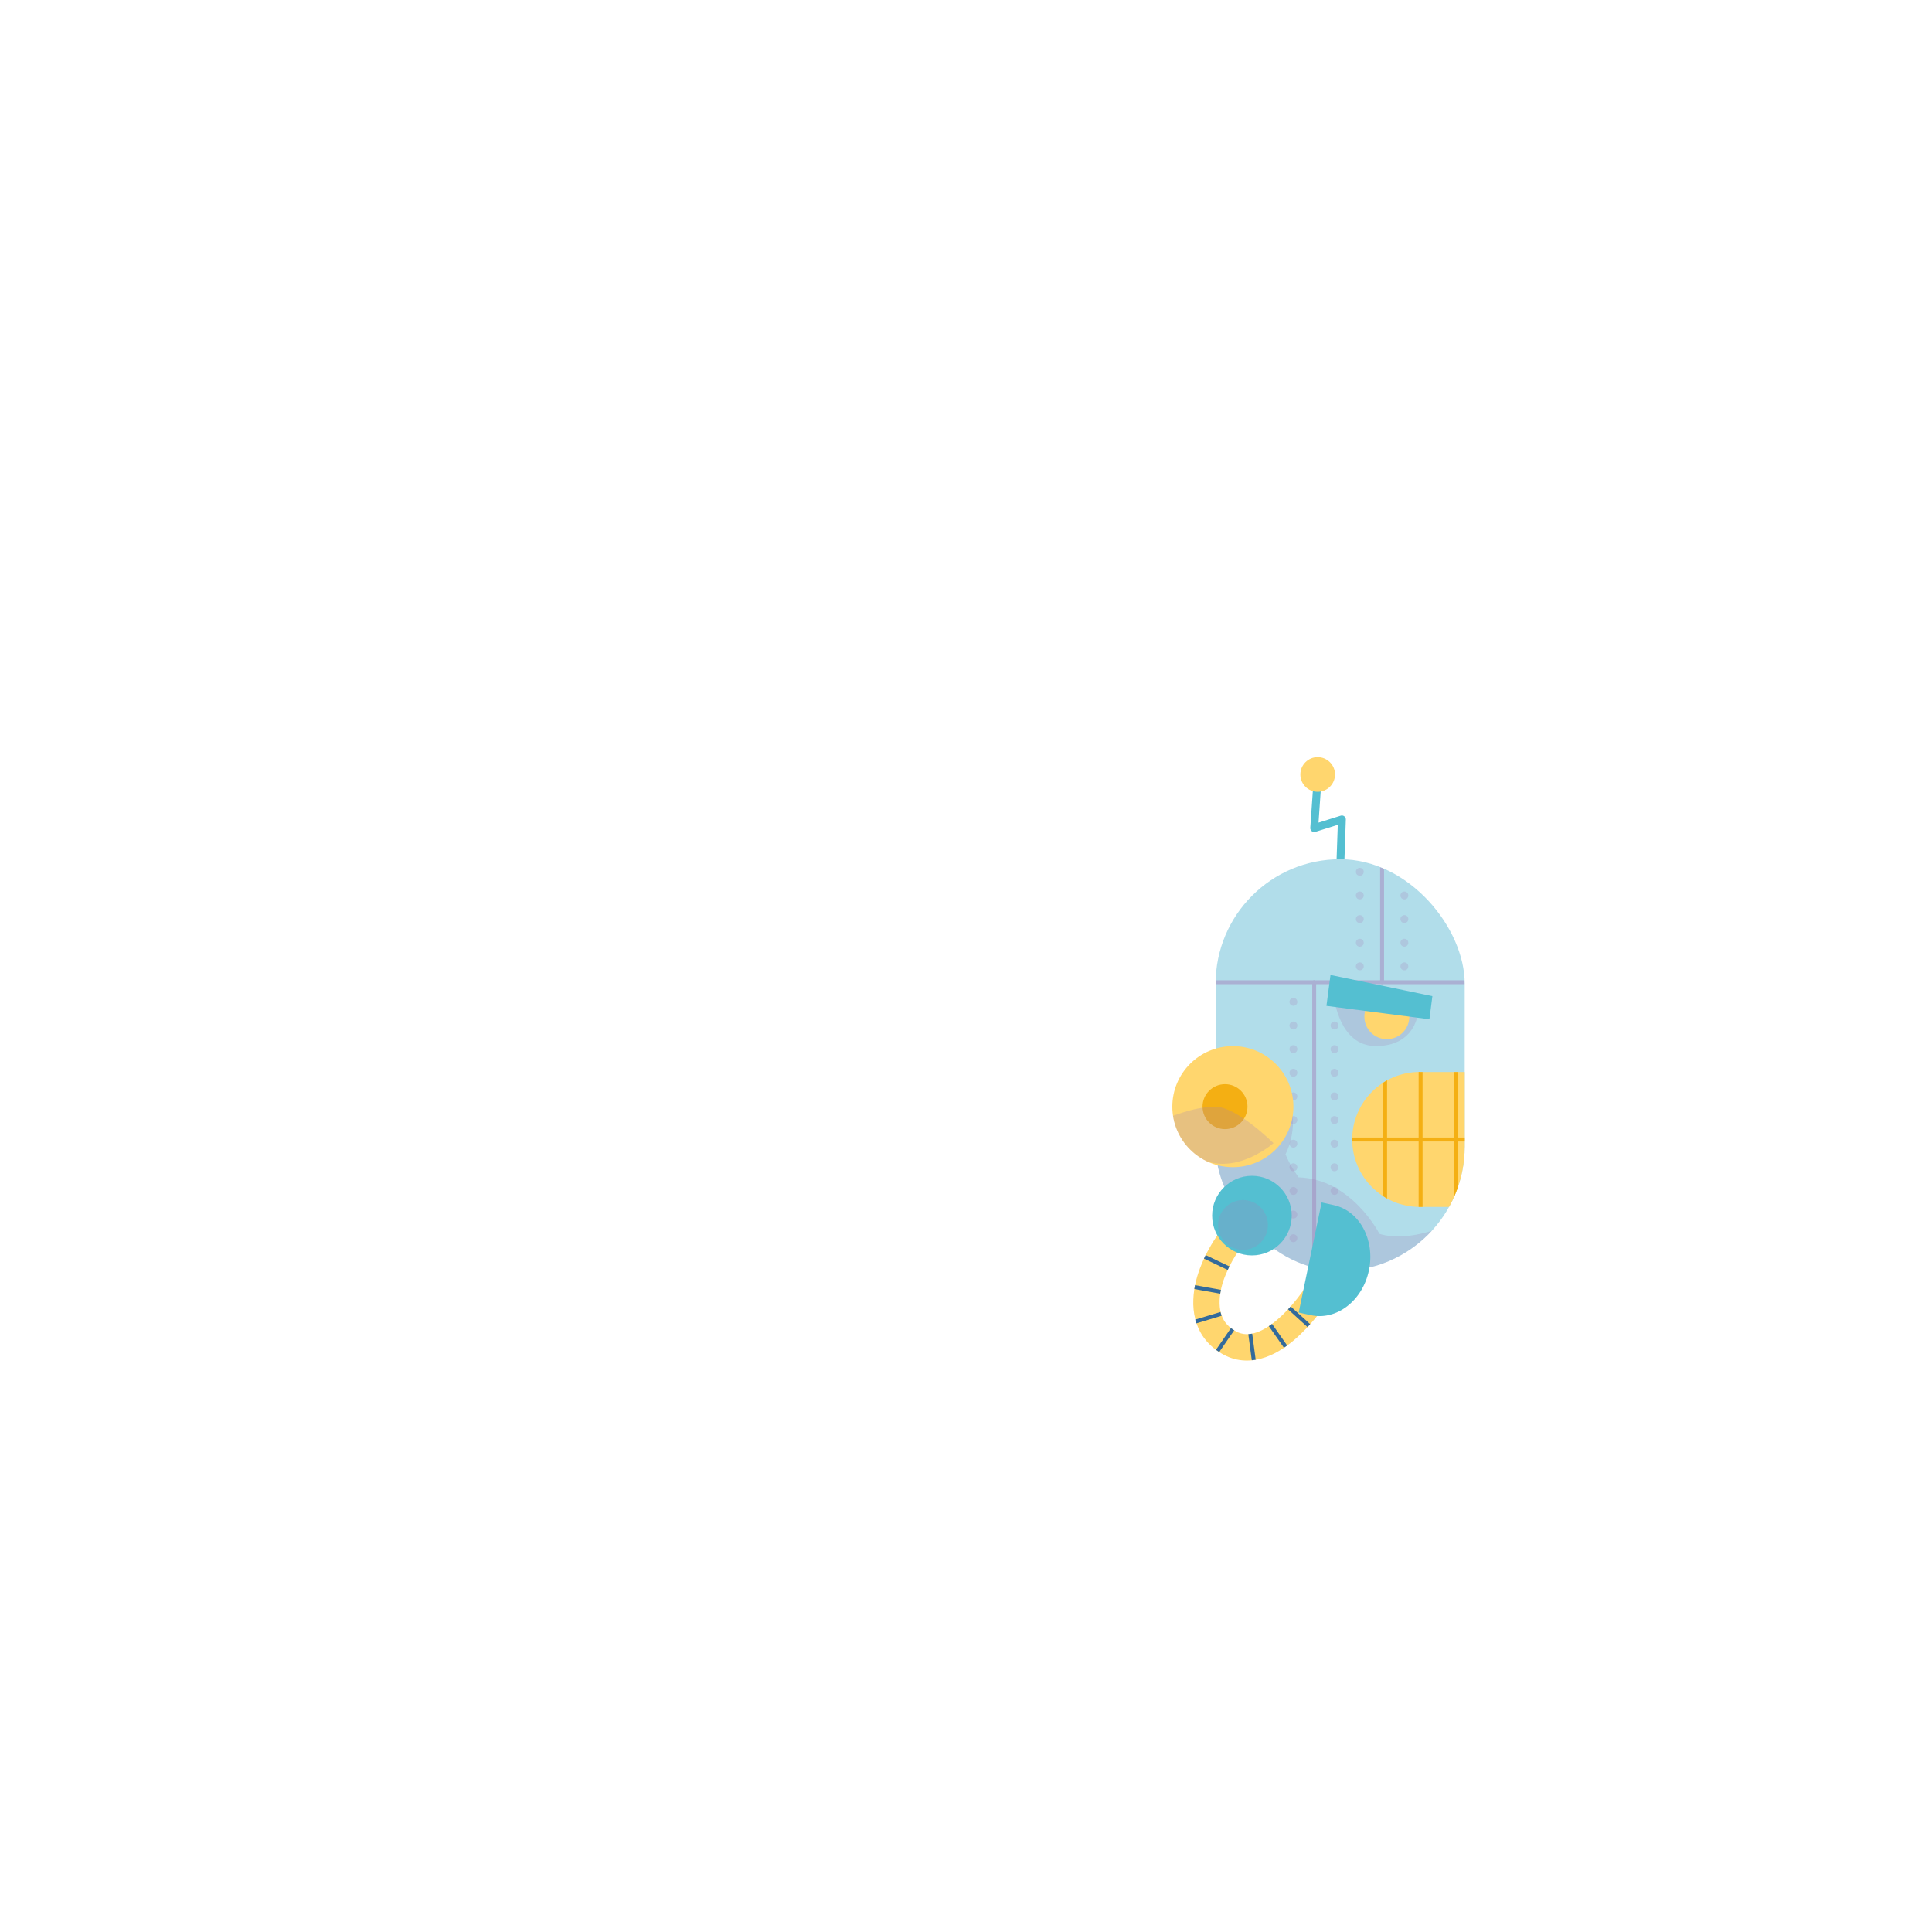 <?xml version="1.0" encoding="UTF-8"?><svg xmlns="http://www.w3.org/2000/svg" xmlns:xlink="http://www.w3.org/1999/xlink" viewBox="0 0 300 300"><defs><style>.cls-1{fill:#54bfd1;}.cls-2{fill:#ffd66e;}.cls-3{fill:#f4af13;}.cls-4{fill:#b1ddea;}.cls-5{stroke:#54bfd1;}.cls-5,.cls-6,.cls-7,.cls-8,.cls-9,.cls-10{fill:none;}.cls-5,.cls-7,.cls-9,.cls-10{stroke-linecap:round;stroke-linejoin:round;}.cls-5,.cls-9{stroke-width:1.22px;}.cls-11,.cls-12{opacity:.25;}.cls-11,.cls-12,.cls-13{mix-blend-mode:multiply;}.cls-7{stroke:#f4af13;}.cls-7,.cls-10{stroke-width:.61px;}.cls-14{clip-path:url(#clippath-1);}.cls-15{filter:url(#drop-shadow-1);}.cls-16{isolation:isolate;}.cls-12{fill:#a384bb;}.cls-17{clip-path:url(#clippath-3);}.cls-8{stroke:#336a9b;stroke-miterlimit:10;stroke-width:.61px;}.cls-9{stroke-dasharray:.01 3.66;}.cls-9,.cls-10{stroke:#a384bb;}.cls-18{clip-path:url(#clippath-2);}.cls-13{opacity:.5;}</style><clipPath id="clippath"><path class="cls-6" d="M526.77,670.15c-.71.57-1.28,1.02-1.98,1.57,0-.06,0,.15.02.39-3.2-.32-3.33-2.38-.1-2.88,1.27-.46,1.29-1.73,1.8-3.08-1.46.56-2.44.47-3.81.7.25.88.89.85,1.45,1.44-.48.51-1.17.59-1.77.51-.16-1.02-1.03-2.49.12-3.25,1.08-.45-.19-1.69-.57-2.01-.58.28-1.11.96-.62,1.6.31.47.51.86-.12,1.32-1.18,3.27-3.03-.47-4.86-1.1.04-.19.13-.57.25-1.1-1.74,1.04-.91-3.18-2.93-.82-1.62-1.05-2.16-4.84-4.27-4.35-.19.12-.72-.09-.86-.32-.79-2.58-3.2-3.7-4.05-6.08-.65-1.51-1.98-2.38-3.11-3.45-.1-.15-.74-.11-.86.06-.95,1.2-2.94.12-3.04-1.3-.3-.57-1.47-1.13-1.39-1.99-.99-1.14.04-1.07.75-1.65-.71-.3-.87-.89-.86-1.73.18-.81-1.67-2.15-.4-2.58,1.46-.28.31-1.17.29-2.22-1,1.43-2.02,2.27-3.67,2.05-.75.61-1.21.2-1.71-.27-1.29-1.41-3.22.46-4.37,1.39.1-3.76-4.69.9-6.54,1.18-.05-1.29-1.55-2.31-2.53-1.04-2.25-.61-2.98-3.95-4.68-5.59-.35-1.53-2.4-1.15-2.5-2.62-.17-1.63-2.3-1.87-2.29-3.67-1.44-.59-1.12-2.54-2.16-3.44-1.78-2.29-6.5-5.15-5.76-8.1.89-.92,0-1.19-.61-1.76-.47-1.01-1.01-.04-1.78-.24,1.88-2.06-1.47-2.33,1.3-5.97.31-.9-.85-.65-1.11-.1-.69,1.23-1.68,1.06-2.63.93-.51-.55-.06-1.92-1.33-1.66-.09-.37-.17-.73-.27-1.11-1.24.3-1.93,1.6-.52,2.21-1.32,1.25-3.58,4.5-4.84,1.68-1.49.34-1.34-2.24-3-.95-.08-.7-.15-1.27-.22-1.91-.18.12-.41.27-.63.42-.36-.74-.39-1.79-1.55-1.63-.13-.96-.26-1.9-.4-2.98-.27.4-.46.67-.57.84-1.74-.4-2.1-2.22-3.03-3.53-.1.01-.19.03-.29.04-.06.34-.13.67-.19,1.01-.1,0-.2,0-.3-.01.27-3.39-2.87-4.42-3.86-7.28.27-1.01.3-1.42-.31-2.24-.38.41-.74.79-1.22,1.31-.78-.58-.39-2-1.55-1.7-.33-1.36-.03-2.35.87-3.26-.98-1.09,1.55-3.48-.43-3.65-.11.47-.21.91-.31,1.35h-.22c.03-1.11.05-2.22.08-3.52,2.43,1.18,2.28-2.24,2.5-3.94-.97.71-1.64,2.01-2.82,1.04.18.3.35.6.61,1.05-.52.13-.97.25-1.27.32-.35-1.91.46-3.14,1.71-4.5.13.09.29.2.4.27,2.9-4.64,5.81-9.83,10-13.79-1.1-.9-1.67-2.74-.22-3.57.66.05,1.36.34,1.71.08.63-.78,1.13-1.84-.33-2.35,0-1.37,1.82-2.87.51-4.08-.76-.85-.5-2.63-1.97-2.74-1.54-.47-2.35.92-3.67,1.34-1.28-.24-1.53,1.02-2.2,1.87-.78-.44-1.74-.57-2.25-1.22-.35-1.43-1.43-.99-2.58-1.25.28-.3.51-.54.76-.8-1.61-.45-1.24,1.18-.68,1.97-.35.29-.66.54-1.16.96-.15-1,.72-2.27-.49-2.7-2-.02-2.09-3.77-4.13-2.35.01-.32.03-.62.04-.93-1.12-.02-1.15-.98-1.74-1.66-2.3-1.89-1.62-1.26-2.3-3.98-.2.13-.39.26-.63.42-.65-.98-1.56-1.13-1.86-2.57-1.33-2.88-5.35-3.06-7.08-5.39-.59.08-1.04.15-1.6.23,1.38-2.04.17-3.32.28-5.29.8-1.97,1.6-3.94,2.4-5.91l.36.03c-.08.99-.17,1.98-.27,3.2.81-.92.53-1.85.96-2.71.18.12.33.22.49.32.07-.03.13-.07.2-.1.02-1.52-1.86-.95-.62-2.47,8.1-15.25,14.39-31.29,23.08-46.17.45-.86.74-1.6,1.64-.57,1.74.56,1.81-2.35,3.56-2.19.43-.03.74-1.27.44-1.89-.07.32-.12.54-.19.83-1,.02-1.96.05-2.95.07.29-2.05,2.6-2.16,4.1-1.52,1.68-2.49,2.3-6.22,5.74-6.79-.14-.17-.27-.33-.54-.66,2.52-.59,4.58,2.55,6.67,1.91.44-.39.74-.3.82.31-.22.08-.43.16-.72.26,4.26,1.53,8.62,5.25,12.52,6.03.92,2.41,2.38-.58,3.43-1.49.52-.83,1.39-.07,2.02-.6,8.95-9.04,16.93-19.51,26.77-26.99.55,0,1.6.23,1.95.82,1.85,1.28,2.47-3.79,6.84,1.16.67,1.15,2.43-.46,2.71,1.05.28,1.14,1.69,1.09,2.21,2.07,1.79,1.08,2.56,3.15,4.74,3.8.69.39.8.85,1.5-.02.12,1.41.31,1.52,1.4.76.08.41.15.79.23,1.18l1.12-.48c-.47,6.94,24.59-23.99,27.83-25.77,1.61.35-.19,1.26.7,2.16.5.14.96-.69,1.34-.89,1.68-.33-.02,1.92,1.23,2.22.72.18.83,1.9,1.68.96.18.36.42.65.47.98.12.87,1.5.81,1.69.11.11-.93-.63-2.36.92-2.13.69.04.42,1.09.95,1.37-.25.4-.45.71-.64,1.02.44.12.87.25,1.44.41-.46,1.12-.41,1.3.7,1.76.24,1.01,1.23,1.47,1.97,2.04.85.7,1.65,2.05,3.01,1.97-.37,1.39,1.42.55,2.12.97-1.04.97-.93,1.29.14,1.93-.03.06-.05.13-.08.19-.47-.05-.95-.1-1.6-.18.27.73,1.16.62.75,1.48-.07.73,1.22.92,1.84.42-.16.32-.26.5-.4.76.57-.04.21,1.01.96.71.42-.17.76-.55,1.1-.95-1.08.65-1.34-.4-.4-.95,1.36.03,2.05-.86,2.83-1.74,1.16-1.32,2.16-2.09,3.9-1.32.42.37.79.74,1.36.09,1.02.93,2.01,1.82,3,2.71.08-.07.16-.13.24-.2-.2-.33-.4-.66-.71-1.16,1.92,1.3,3.92-1.03,5.36.41.24,1.62,1.15,2.49,2.36,3.45,1.08.96.46,2.64,1.64,3.51.59.44.42,1.54,1.36.95,1.14-.8,2.06,1.3,1.41,2.17.42.08.74.14,1.02.2-.35.43-.66.8-.97,1.18.6.26-.51,1.37.74,1.34.08-.23.16-.48.24-.72,1,.67,2.3,1.19,1.22,2.57.32.04.61.08.96.13-.05.23-.1.43-.11.51.4.36.74.67,1.12,1.02-.2.25-.37.47-.65.83,1-.26,1.85-.48,2.78-.72.02.31.03.5.04.68,2.53.55.47,4.43.01,6.05.08.06.16.11.24.17,1.62-1.38,2.45-3.49,3.88-5.07.08.05.17.1.25.15-.38.97-.89,1.91-1.08,2.95,1.03-.03,1.49-.81,2.02-1.57,3.26,2.24,14.63-18.5,13.48-7.99.09.03.19.06.28.09,1.09-2.14,4.51-2.62,4.52.4-.1.89.73.56,1.29.5.59-.14.81.11.81.66-.08,1.96,4.51.52,3.97,3.24,2.14-.46,1.24,2.23,2.86,2.41.6,0,1.21.37,1.84.59-.23.49-.43.93-.68,1.46,5.02,1,1.1.78,3.5,2.93,4.4,2.3.16,6.22-.4,9.67.09.04.18.08.27.12-.18.12-.37.23-.61.38.06.15.13.33.2.51-1.45.03-.69,1.27-1.39,2.14-.35.48-.52.81.08,1.22.73.85.62,2.26.92,3.3-.07-.06-.23-.19-.27-.22-.66,1.44.09,2.99-1.8,3.48-.2.76-.28,1.63-1.18,2.08-.32-.33-.58-.62-.85-.9-.14,0-.27-.02-.41-.03.29,2.12-.85,3.45-1.8,5.24,1.24.98,3,.81,3.9,1.87.14.2.27.61.37.6,1.44-.08,1.73,1.32,2.68,1.99.64-.66,1.25-1.28,1.86-1.92.26.19.47.34.67.48.05-.03.1-.06.16-.09l-.43-.92c1.56-3.16,1.7.66,2.81-1.18.48.2-.21,1.17.69.93.13-.03.11-.59.19-1.07,1.15,0,1.44,1.55,2.79.38.07.77.04,1.14.21,1.76,1.69-.84,3.34-2.18,4.89-3.55,1.02-1.33,1.92-1.91,3.49-.74-.48.14-.75.22-1.02.3,0,.07-.01.13-.02.2.38.07.76.14,1.19.22.03-.18.06-.33.1-.53,1.72.23.03,1.23,1.08,1.8.13-.2.26-.39.3-.45,1.87.37,1.02-1.64.98-2.75h.2c1.29,1.09,1.02,3.4,2.37,4.08.48.04.83.14,1.16.5,1.44.82.73-1.53,1.45-1.89.83-.06,1.28.75,1.73,1.41-.65,1.95,2.24,2.85,3.33,4.16-1.55-.42-2.33-.09-.8,1.44.23-.35.36-.55.59-.9.36.66.51,1.14,1.07,1.53.33-.6.05-1.05-.14-1.63.68.2,1.28.4.87,1.3.35,2.15,4.29-.79,3.39,2.19.9-.3,3.06.32,1.79,1.39-.13.09-.14.6,0,.76.17.19.63.38.8.28.86-.52,1.29.61,1.88,1.04,1.08,1.87-1.13,3.83-.97,5.53,1.2.53-.36,2.02-1.07.88-.31.41-.49.76.19.86,1.62,1.82-2.47,6.47-3.68,8.63.36-.11.59-.17.91-.27.16.62,1.01,1.71,0,1.99-.74.55-.26,1.55-.23,2.5.29.02,1.17-.41,1.4-.38.6.52,1.12.26,1.64-.05.56-.34.7-.05.78.47.8,2.37,1.18,4.78,2.08,7.04.3,1.29.71,3.39,2.18,3.71.36.97,1.89,1.05,1.62,2.51,2.6-.27,2.12,3.13,2.17,4.77,2.93,1.42-1.9,4.93-2.06,7.05-1.37,1.05-1.72,3.22-2.76,3.84-.55.33.13,1.79-.94,1.65-.8.84-1.22,1.96-2.06,3.19,3.36.42,6.45.82,9.53,1.21.03,1.67.88.37,1.74,1.27-.46.32-.8.55-1.11.77,1.15,1.21,1.96,3.8.02,4.52-1.21-.42-.74.5-.82,1.12.54-.18,1-.33,1.52-.5.97,1.17-1.8,1.91-.43,3.31.01,5.67-9.28,6.55-2.15,13.15-.6.93.81,1.58.35,2.49-.86,1.24-.56,2.5,1.03,2.77.03-.12.09-.37.16-.63,1.01.62,2.48,4.08,2.35,5.43.2-.03.46-.07.72-.11-.01.1-.02.19-.03.29-.18.2-.37.39-.55.59.02.09.04.18.07.27.39-.07.79-.13,1.32-.22-.6.68-.24,2.15-1.19,2.22-.15,0-.3.29-.45.45.71.61,1.52,0,2.31-.16.04.07.08.13.12.2-3.13,4.17-9.06,6.46-10.86,11.43-.13,1.58-.41.81-1.47,1.08.51.31,1.43.88.62,1.38-.76.45.06,1.17-.25,1.87-.09,0-.17,0-.26,0-.12-.2-.24-.39-.52-.84-2.75,9.89-14.74,10.7-21.93,16.16-4.72,4.01-9.46,8.24-14.74,11.42-1.03,1.68-4.84,4.86-6.14,2.16.23-.1.46-.2.91-.4-.52-.33-.86-.54-1.35-.84.15,1.11-.97,3.19-.61,1.1-1.21-.58-.15-1.97-.78-3.19-.4.88-.71,1.56-1.01,2.23-1.43-.73-.15-3.63-1.83-3.83-.67,1.02-1.16.59-1.62-.31-.3.54-.54.97-.8,1.44-3.27-3.43-9.81,6.67-13.38,6.07-1.94.18-3.46,3.74-5.53,2.82-8.97-2.23-27.89,23.2-33.17,18.76.28-.12.53-.23,1.03-.44-.49-.36-.82-.6-1.21-.88-1.25,2.45-1.36-.66-1.25-1.81-.1-.03-.2-.06-.3-.09-.37.65-.73,1.31-1.09,1.95-1.62-.22.05-4.78-1.79-3.84-.9,1.31-.92.07-1.66-.32-.18.43-.35.84-.5,1.22-2.08-1.72-4.41.85-6.83.32-.82.38-2.7,1.19-2.44-.6.71-.75,1.48-3.95-.37-3.1-.69-1.1-.61-1.41.38-1.63-.13-1.44-.51-1.98-1.57-.71.17-2.38-1.75-3.38-1.15-5.51.16-.53-.43-1.42-.27-1.96.77-1.47-.33-2.13-.91-3-1.93-.74-2.61-2.2-3.52-4.07-.66.52-1.34,1.05-2.08,1.63.03-.29.05-.51.07-.77-2.13.45-.86,2.03-2.31,3.42-.48-2.06,1.27-3.47,1.16-5.48-7.49,8.85-14.27,20.34-21.91,27.93ZM681.65,565.41c.86.91-.18,1.37.87,1.81.24-.85,1.47-1.29.61-2.46l-.62.31-.41-.2c.22-.27.44-.54.66-.8-1.4-1.64-1.2.32-1.11,1.34ZM433.54,583.75c-.44.6-.88,1.2-1.32,1.79.42.23.89.5,1.37.76.97-1.02.97-1.81-.05-2.56ZM682.42,573.25c-.22-.09-.44-.19-.67-.28.34-.49.68-.99.99-1.43-.25-.17-.55-.37-.85-.58q-.56.48.02,1.05c-.28.19-.56.38-.84.56,0,.12-.02.24-.03.36.46.1.91.21,1.37.31ZM680.45,562.31c-.32.62-.55,1.08-.89,1.73,1.06-.27,2.31-1.14.89-1.73ZM630.91,489.21c-.07.02-.14.05-.21.07-.09.63-.18,1.27-.27,1.97l.9-.41c-.14-.53-.28-1.08-.42-1.62ZM579.68,443.77c-.85.5-.87.79-.1,1.43.03-.49.06-.9.1-1.43ZM438.81,478.72c.65.15,1.03.17,1.06-.48-.43-.54-.69.02-1.06.48ZM431.94,591.01c-.47.93-.38,1.12.48,1.24-.18-.46-.33-.85-.48-1.24ZM681.27,569.7c.15.01.31.02.46.04,0-.41.01-.82.02-1.23-.12,0-.24-.02-.36-.03-.04.41-.08.81-.12,1.22ZM476.36,639.14c-.03.39-.06.77-.11,1.27.93-.49.84-.89.11-1.27Z"/></clipPath><filter id="drop-shadow-1" x="181.04" y="117.57" width="52.19" height="93.69" filterUnits="userSpaceOnUse"><feOffset dx="-1.22" dy="0"/><feGaussianBlur result="blur" stdDeviation="0"/><feFlood flood-color="#42496f" flood-opacity="1"/><feComposite in2="blur" operator="in"/><feComposite in="SourceGraphic"/></filter><clipPath id="clippath-1"><rect class="cls-6" x="189.98" y="133.42" width="38.68" height="63.94" rx="19.34" ry="19.34"/></clipPath><clipPath id="clippath-2"><path class="cls-6" d="M221.67,166.46h10.21v20.95h-10.21c-5.78,0-10.48-4.69-10.48-10.48h0c0-5.78,4.69-10.48,10.48-10.48Z"/></clipPath><clipPath id="clippath-3"><circle class="cls-6" cx="192.66" cy="171.84" r="9.4"/></clipPath></defs><g class="cls-16"><g id="bateau_03"><g class="cls-15"><polyline class="cls-5" points="209.32 135.03 209.59 127.24 205.29 128.59 205.83 120.8"/><circle class="cls-2" cx="205.83" cy="120.26" r="2.69"/><rect class="cls-4" x="189.98" y="133.42" width="38.68" height="63.94" rx="19.34" ry="19.34"/><g class="cls-14"><path class="cls-2" d="M221.67,166.46h10.21v20.95h-10.21c-5.78,0-10.48-4.69-10.48-10.48h0c0-5.78,4.69-10.48,10.48-10.48Z"/><g class="cls-18"><line class="cls-7" x1="211.2" y1="176.94" x2="232.92" y2="176.94"/><line class="cls-7" x1="216.3" y1="164.58" x2="216.3" y2="190.37"/><line class="cls-7" x1="221.81" y1="164.58" x2="221.81" y2="189.3"/><line class="cls-7" x1="227.32" y1="165.12" x2="227.32" y2="190.1"/></g><g class="cls-13"><line class="cls-10" x1="186.76" y1="152.52" x2="232.36" y2="152.52"/><line class="cls-10" x1="205.29" y1="152.52" x2="205.29" y2="209.22"/><line class="cls-10" x1="215.83" y1="132.17" x2="215.83" y2="152.52"/></g><g class="cls-11"><line class="cls-9" x1="202.06" y1="155.56" x2="202.06" y2="192.97"/><line class="cls-9" x1="208.44" y1="155.56" x2="208.44" y2="192.97"/><line class="cls-9" x1="212.37" y1="150.06" x2="212.37" y2="129.45"/><line class="cls-9" x1="219.29" y1="150.06" x2="219.29" y2="129.45"/></g><path class="cls-12" d="M226.11,190.14s-5.99,2.9-10.69,1.45c0,0-4.33-8.53-12.55-8.77,0,0-1.37-1.86-2.04-3.59,0,0,2.14-3.78.62-8.56-1.51-4.78-16.85-5.73-16.85-5.73v34.6s38.19,2.9,38.19,2.9l3.31-12.29Z"/><path class="cls-12" d="M221.42,157.2s-.34,5.23-6.55,5.23c-5.75,0-6.5-7.61-6.5-7.61l13.05,2.37Z"/></g><circle class="cls-2" cx="216.57" cy="157.87" r="3.49"/><polygon class="cls-1" points="223.18 158.27 207.19 156.19 207.82 151.39 223.64 154.68 223.18 158.27"/><circle class="cls-2" cx="192.66" cy="171.84" r="9.4"/><circle class="cls-3" cx="191.44" cy="171.84" r="3.49"/><g class="cls-17"><path class="cls-12" d="M182.26,173.71s4.19-1.87,7.62-1.87,9.09,5.67,9.09,5.67c0,0-10.57,9.32-16.71-3.8Z"/></g><path class="cls-2" d="M196.78,190.48c-2.21,2.05-4.07,4.6-5.19,7.35-1.18,2.7-1.43,5.78-.09,7.53.34.44.75.84,1.28,1.15.49.35.99.53,1.51.62,1.02.17,2.23-.17,3.42-.87,2.38-1.42,4.54-3.89,6.25-6.41l3.42,2.25c-1,1.5-2.08,2.87-3.32,4.18-1.24,1.3-2.61,2.53-4.29,3.52-1.65.97-3.8,1.73-6.09,1.38-1.12-.17-2.21-.61-3.08-1.2-.9-.55-1.72-1.3-2.38-2.18-1.34-1.79-1.79-4.03-1.7-5.99.07-2,.59-3.83,1.29-5.52,1.41-3.4,3.56-6.33,6.21-8.81l2.77,3.01Z"/><line class="cls-8" x1="207.37" y1="202.09" x2="203.95" y2="199.85"/><line class="cls-8" x1="204.46" y1="205.84" x2="201.43" y2="203.09"/><line class="cls-8" x1="200.84" y1="209.1" x2="198.49" y2="205.75"/><line class="cls-8" x1="195.9" y1="211.18" x2="195.36" y2="207.13"/><line class="cls-8" x1="190.29" y1="209.77" x2="192.61" y2="206.4"/><line class="cls-8" x1="186.9" y1="205.2" x2="190.82" y2="204.02"/><line class="cls-8" x1="186.73" y1="199.86" x2="190.75" y2="200.59"/><line class="cls-8" x1="188.3" y1="195.16" x2="191.99" y2="196.92"/><line class="cls-8" x1="190.8" y1="191.04" x2="194.07" y2="193.48"/><line class="cls-8" x1="194.01" y1="187.47" x2="196.78" y2="190.48"/><circle class="cls-1" cx="195.62" cy="188.76" r="6.18"/><circle class="cls-12" cx="194.23" cy="190.21" r="3.87" transform="translate(-51.87 305.7) rotate(-69.54)"/><path class="cls-1" d="M204.77,204.22l-1.89-.41,3.56-17.09,1.89.41c4,.87,6.44,5.4,5.46,10.12h0c-.98,4.72-5.02,7.84-9.02,6.97Z"/></g></g></g></svg>